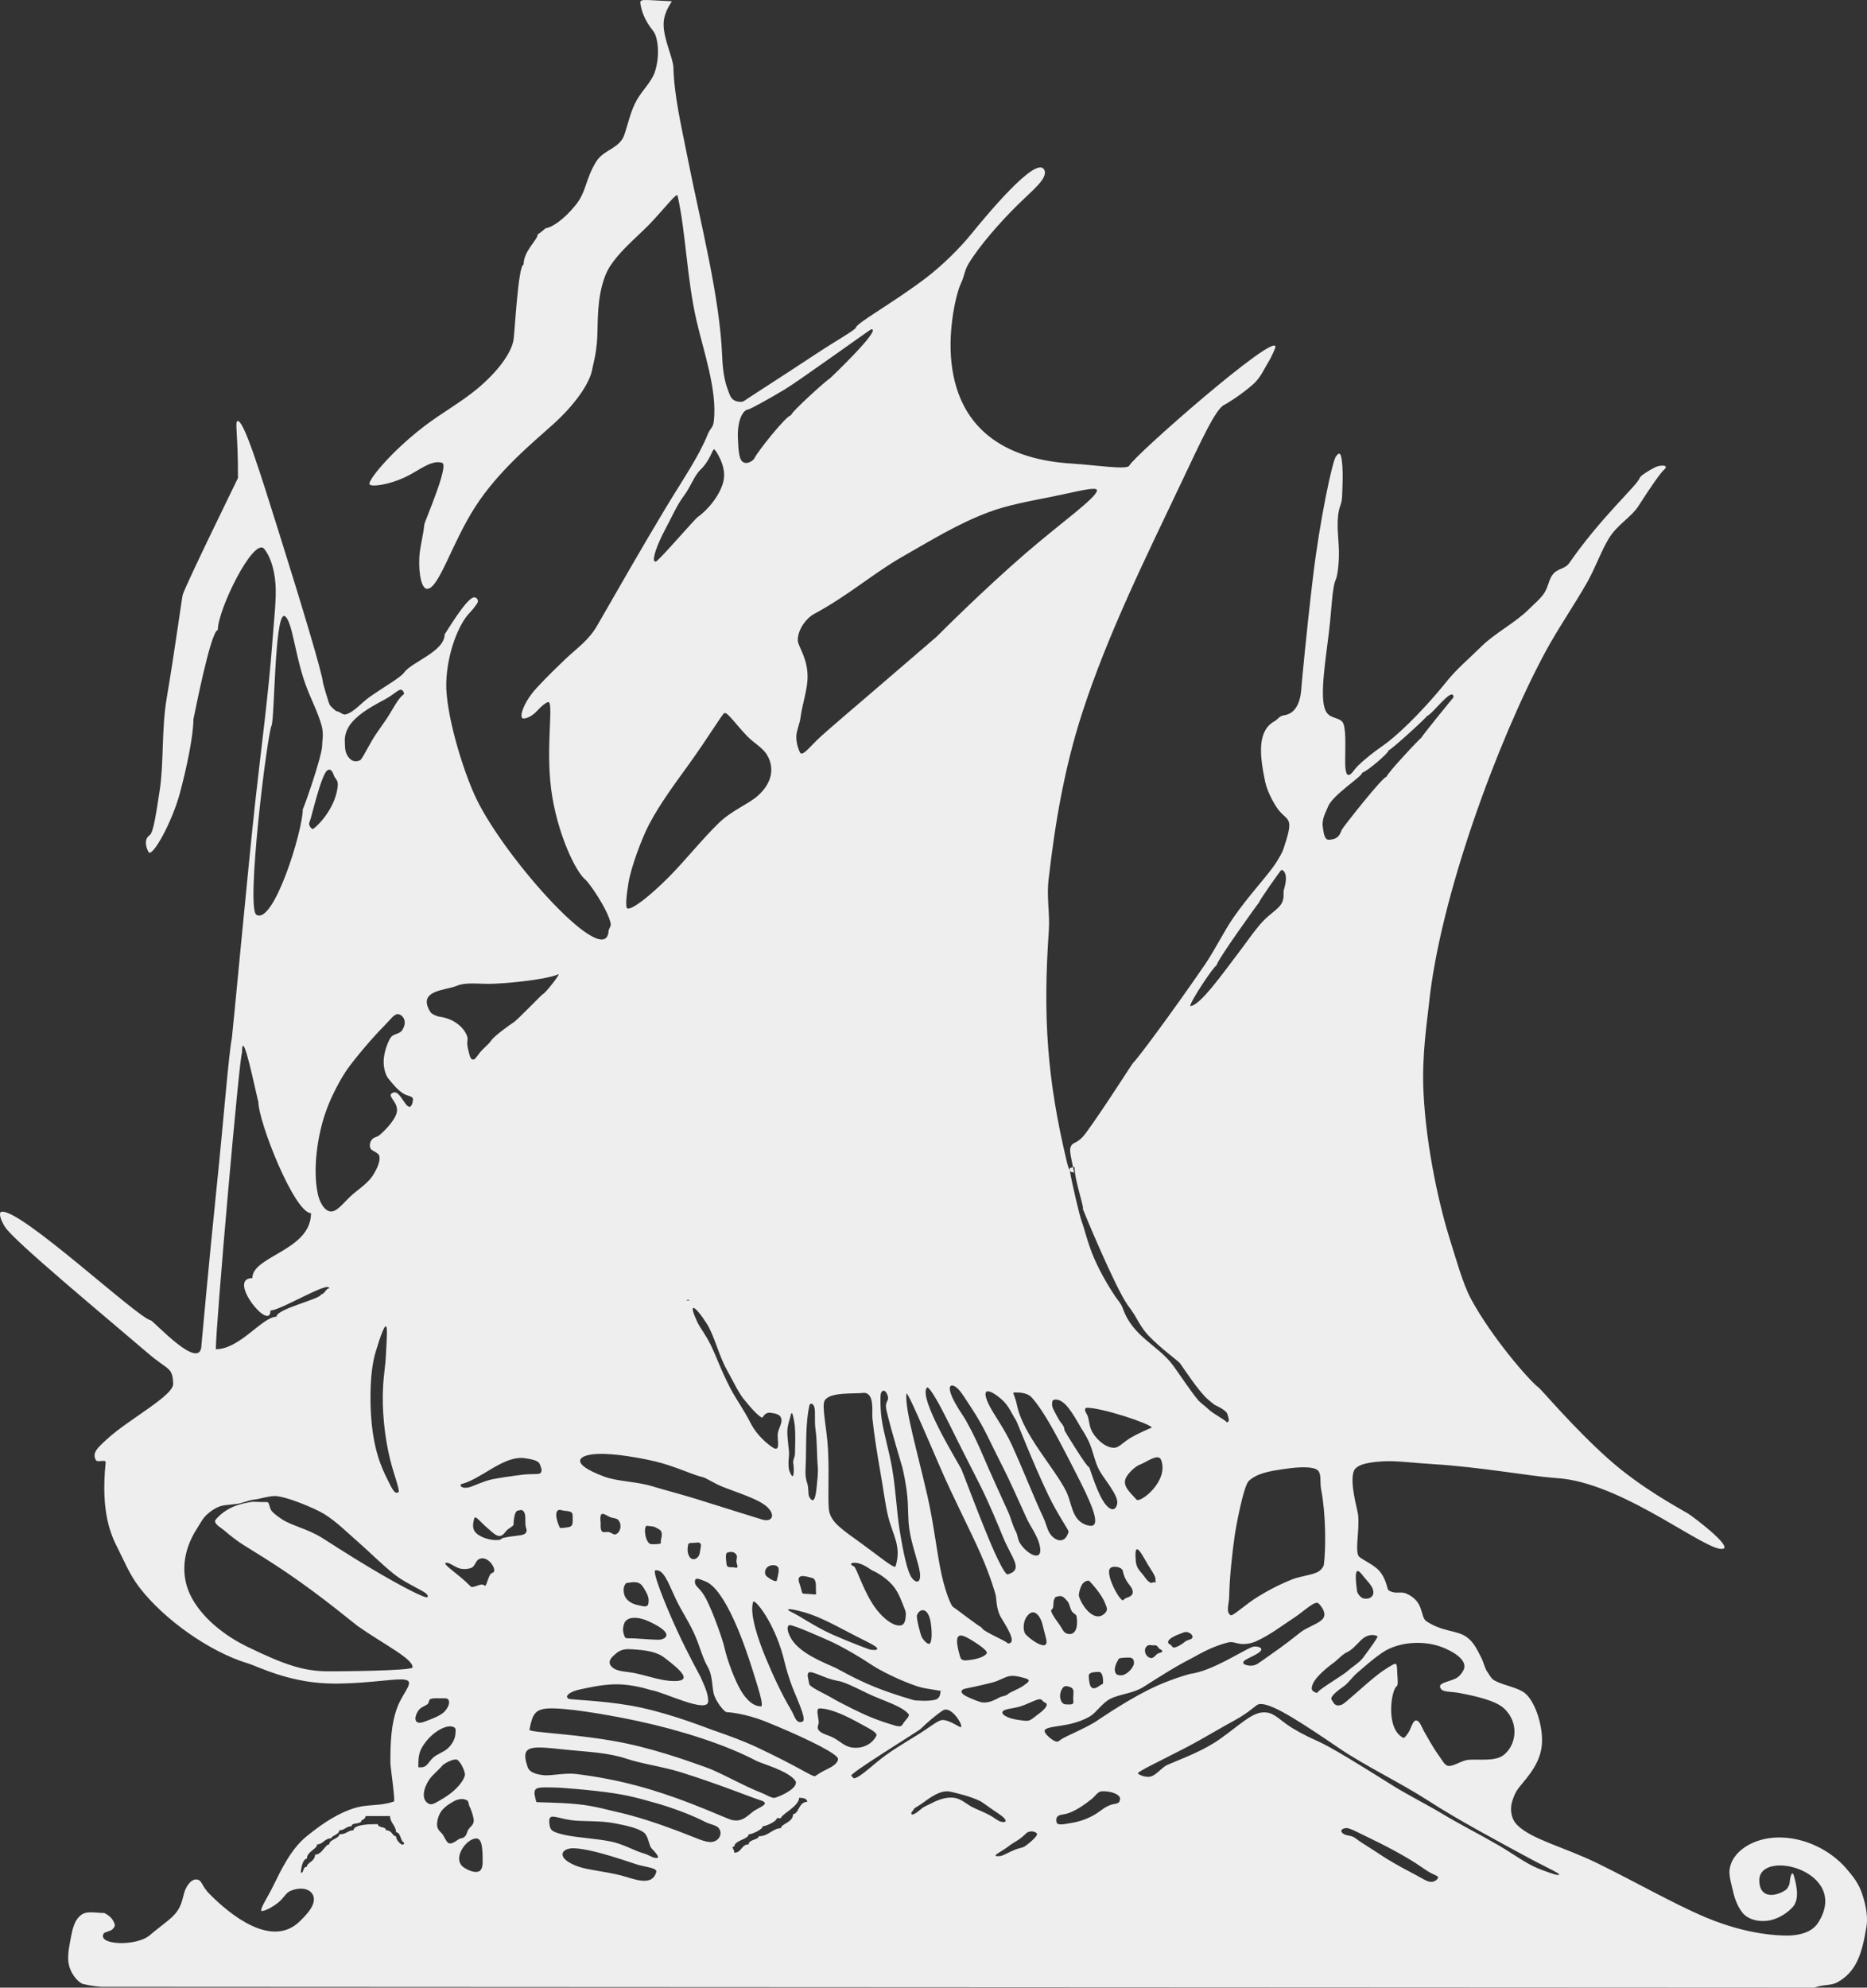 <?xml version="1.0" encoding="UTF-8" standalone="no"?>
<!-- Created with Inkscape (http://www.inkscape.org/) -->
<svg
xmlns:dc="http://purl.org/dc/elements/1.1/"
xmlns:cc="http://web.resource.org/cc/"
xmlns:rdf="http://www.w3.org/1999/02/22-rdf-syntax-ns#"
xmlns:svg="http://www.w3.org/2000/svg"
xmlns="http://www.w3.org/2000/svg"
xmlns:sodipodi="http://sodipodi.sourceforge.net/DTD/sodipodi-0.dtd"
xmlns:inkscape="http://www.inkscape.org/namespaces/inkscape"
version="1.0"
width="476.212"
height="506.791"
id="svg2160"
xml:space="preserve"
sodipodi:version="0.32"
inkscape:version="0.45.1"
sodipodi:docname="The_Pirate_Bay_logo.svg"
inkscape:output_extension="org.inkscape.output.svg.inkscape"
sodipodi:docbase="/home/pirate/"><rect width="100%" height="100%" fill="#333333" stroke="none"/><sodipodi:namedview
inkscape:window-height="747"
inkscape:window-width="1280"
inkscape:pageshadow="2"
inkscape:pageopacity="0.0"
guidetolerance="10.0"
gridtolerance="10.0"
objecttolerance="10.0"
borderopacity="1.0"
bordercolor="#666666"
pagecolor="#ffffff"
id="base"
inkscape:zoom="0.86692441"
inkscape:cx="271.5"
inkscape:cy="261.35988"
inkscape:window-x="-4"
inkscape:window-y="-4"
inkscape:current-layer="svg2160" /><defs
id="defs2235">
<clipPath
id="clp2">
<path
id="path2168"
style="stroke:#eeeeee"
d="M 36,81.75 L 36,677.358 L 559.276,677.358 L 559.276,81.75 L 36,81.75 z " />
</clipPath>
<clipPath
id="clp3">
<path
d="M 36,81.75 L 559.276,81.75 L 559.276,677.358 L 36,677.358 L 36,81.75 z "
style="stroke:#eeeeee"
id="path2173" />
</clipPath>
<clipPath
id="clp4">
<path
id="path2178"
style="stroke:#eeeeee"
d="M 28.058,16.126 L 568.95,16.126 L 568.95,696.105 L 28.058,696.105 L 28.058,16.126 z " />
</clipPath>
</defs>
<clipPath
id="clp1">
<path
d="M 0,0 L 595.276,0 L 595.276,841.89 L 0,841.89 L 0,0 z "
style="stroke:#eeeeee"
id="path2163" />
</clipPath>
<path
style="fill:#eeeeee;fill-rule:evenodd"
d="M 164.329,0.01 C 163.266,0.069 163.211,0.389 163.392,1.26 C 163.674,2.616 164.18,4.883 166.642,7.948 C 167.787,9.373 168.443,14.087 167.017,18.385 C 166.211,20.817 163.814,23.046 162.423,25.51 C 160.847,28.302 160.267,31.361 159.267,34.323 C 158.045,37.945 154.009,38.077 152.079,41.198 C 149.232,45.806 149.66,48.791 146.798,52.323 C 143.754,56.076 140.752,57.986 139.267,58.166 C 139.088,58.188 137.512,59.698 137.173,59.698 C 137.173,61.18 133.548,63.928 133.548,67.479 C 132.183,67.479 131.297,84.696 130.986,86.635 C 130.424,90.141 126.783,94.901 121.798,99.073 C 117.668,102.53 112.535,105.361 108.111,108.76 C 99.494,115.38 93.632,122.73 94.267,123.51 C 94.833,124.207 99.136,123.602 103.204,121.729 C 106.795,120.077 109.983,117.133 112.767,118.01 C 114.637,118.6 108.314,132.93 108.236,133.729 C 107.949,136.646 107.07,139.584 106.954,142.135 C 106.75,146.683 107.612,150.066 108.892,150.135 C 111.893,150.297 115.16,138.658 121.173,129.291 C 127.188,119.926 135.952,112.819 141.173,108.104 C 146.236,103.533 150.518,97.901 151.111,93.885 C 151.2,93.273 152.113,90.338 152.329,86.198 C 152.56,81.79 152.169,76.001 154.423,70.166 C 156.269,65.388 162.589,60.375 165.579,57.26 C 169.555,53.12 172.623,48.974 172.829,49.885 C 174.907,59.046 175.18,70.859 177.611,81.541 C 179.431,89.544 182.982,99.45 182.079,107.354 C 181.871,109.178 181.218,108.996 180.486,110.823 C 178.27,116.355 174.163,122.276 169.892,129.354 C 164.224,138.75 157.966,149.677 152.298,159.541 C 150.153,163.277 147.089,165.324 144.454,167.823 C 140.477,171.594 137.012,175.106 135.704,176.791 C 133.561,179.554 132.518,182.516 133.236,183.104 C 133.55,183.361 134.764,183.122 136.111,182.073 C 137.159,181.256 138.181,179.721 139.673,179.041 C 141.449,178.232 139.118,189.923 140.579,201.198 C 142.02,212.316 146.838,222.361 149.361,224.323 C 150.109,224.904 154.926,231.611 155.767,235.448 C 155.922,236.159 155.252,236.904 155.236,237.26 C 154.739,247.827 129.054,219.185 121.579,203.823 C 118.052,196.571 113.589,181.7 113.829,174.01 C 114.061,166.576 116.914,159.184 119.861,156.166 C 120.539,155.471 121.207,154.592 121.673,153.916 C 122.348,152.938 121.417,152.27 120.954,152.291 C 118.949,152.383 113.575,161.698 113.423,161.698 C 113.423,166.153 104.992,168.751 103.048,171.51 C 102.191,172.728 98.237,174.952 94.423,177.604 C 92.135,179.195 90.283,181.623 88.142,182.166 C 87.44,182.345 86.671,181.438 86.017,181.385 C 85.527,181.345 84.551,180.212 84.204,179.885 C 83.878,179.577 82.395,174.218 82.392,174.135 C 82.309,171.959 76.632,153.214 71.204,135.948 C 66.486,120.931 62.165,106.897 60.579,107.354 C 59.869,107.557 60.723,110.654 60.704,121.854 C 60.704,121.914 47.591,148.617 46.611,151.635 C 46.406,152.264 44.752,164.789 42.486,178.229 C 41.214,185.768 41.788,194.722 40.736,201.479 C 39.887,206.933 39.185,212.244 38.173,212.948 C 36.183,214.331 37.878,217.288 37.954,217.354 C 39.059,218.309 43.903,209.576 45.892,202.198 C 47.765,195.246 49.329,187.301 49.329,183.448 C 49.354,183.448 53.738,160.666 55.548,160.666 C 55.548,155.364 64.771,136.687 67.423,139.979 C 68.593,141.432 69.942,144.359 70.267,148.885 C 70.537,152.635 69.93,157.538 69.517,163.104 C 68.477,177.129 66.63,190.636 65.111,204.416 C 63.395,219.99 59.276,264.047 59.142,264.698 C 58.357,268.529 57.064,285.197 55.329,302.041 C 53.25,322.244 51.393,342.797 51.392,342.854 C 51.336,350.203 39.204,336.812 38.486,336.666 C 34.962,335.948 5.11,307.967 0.361,308.979 C -0.417,309.144 0.145,311.061 1.267,312.823 C 3.559,316.424 26.176,335.133 37.673,344.979 C 43.039,349.572 43.974,348.445 44.173,352.791 C 44.313,355.854 32.966,361.763 27.392,366.854 C 25.052,368.99 23.279,370.472 24.517,372.354 C 24.897,372.932 27.047,371.995 26.954,372.885 C 25.608,385.818 28.432,391.625 30.048,394.791 C 31.631,397.894 32.999,401.393 35.548,404.729 C 41.767,412.866 53.468,421.196 63.298,424.135 C 65.713,424.856 73.351,428.873 83.642,429.229 C 91.395,429.498 99.47,428.136 102.423,428.198 C 106.49,428.283 103.052,430.925 101.392,435.198 C 99.683,439.596 99.564,444.718 99.579,449.604 C 99.582,450.406 100.856,459.186 100.486,459.323 C 100.357,459.371 100.219,459.401 100.079,459.448 C 96.932,460.486 93.814,460.052 90.954,460.854 C 86.492,462.103 82.435,464.76 78.142,468.26 C 74.185,471.488 71.705,476.777 69.704,480.823 C 68.17,483.926 66.637,486.129 66.611,487.073 C 66.594,487.65 68.843,486.73 70.767,485.26 C 72.367,484.037 72.874,482.65 73.986,482.166 C 77.145,480.793 79.828,481.829 80.048,483.979 C 80.253,485.986 78.339,488.03 76.486,489.854 C 69.415,496.809 58.896,488.439 53.392,482.854 C 51.662,481.099 51.495,479.695 50.704,479.354 C 49.472,478.823 48.218,479.765 47.329,481.666 C 46.76,482.886 46.643,484.61 45.829,486.229 C 44.498,488.884 42.452,489.842 38.173,493.448 C 34.762,496.324 24.78,495.981 26.423,493.01 C 26.658,492.585 28.087,492.462 28.673,491.916 C 29.675,490.984 29.202,490.466 28.923,489.854 C 28.351,488.602 26.66,487.761 26.579,487.76 C 24.172,487.728 22.243,487.194 20.829,488.166 C 18.95,489.459 18.478,491.893 18.017,494.323 C 17.556,496.752 17.1,499.183 17.611,501.135 C 18.317,503.838 20.385,505.848 21.454,505.916 C 21.661,505.93 22.967,506.351 25.861,506.573 L 462.798,506.791 C 464.965,505.922 466.995,506.335 468.611,505.448 C 473.452,502.789 474.936,498.275 476.079,491.229 C 476.705,487.384 474.96,482.54 474.267,481.135 C 473.37,479.318 472.314,478.038 470.954,476.448 C 466.876,471.678 460.06,468.288 453.204,468.51 C 446.95,468.712 441.842,472.136 441.173,476.541 C 440.907,478.288 441.777,480.958 442.017,482.104 C 442.162,482.803 442.801,485.667 444.486,487.729 C 445.933,489.502 448.858,490.172 451.548,489.604 C 453.923,489.102 456.098,487.571 457.329,486.166 C 459.234,483.993 457.99,479.798 457.548,478.229 C 457.122,476.714 456.569,478.565 456.486,480.041 C 456.453,480.632 455.902,481.585 455.517,481.854 C 453.057,483.564 448.834,484.253 448.736,479.541 C 448.561,471.134 472.195,477.027 463.736,490.26 C 462.013,492.954 458.314,493.532 455.673,493.51 C 448.681,493.448 441.219,491.49 434.798,488.76 C 426.978,485.434 416.99,479.753 407.642,475.166 C 399.131,470.988 390.745,469.047 387.017,465.354 C 385.107,463.462 385.253,460.695 385.704,459.323 C 386.039,458.308 386.423,457.056 387.454,455.76 C 389.724,452.91 393.295,449.299 393.329,443.823 C 393.359,439.354 391.427,433.691 388.954,431.698 C 387.128,430.225 383.549,429.775 381.204,428.479 C 380.287,427.971 379.986,427.124 379.423,426.354 C 378.686,425.343 378.458,423.868 377.798,422.604 C 376.78,420.657 375.958,418.72 374.079,417.385 C 371.543,415.584 368.199,416.18 363.892,413.416 C 362.091,412.26 363.455,408.346 358.642,406.291 C 357.161,405.66 355.993,406.596 354.173,405.479 C 353.811,405.257 353.653,402.592 351.798,400.51 C 350.162,398.673 346.818,397.467 346.454,396.604 C 345.662,394.725 346.773,390.384 346.423,386.354 C 346.303,384.955 344.23,378.323 345.267,375.198 C 345.926,373.212 349.661,372.8 352.611,372.604 C 356.019,372.376 360.719,373.031 365.673,373.323 C 377.099,373.995 390.504,376.385 396.111,376.791 C 397.37,376.883 398.25,376.967 398.611,377.01 C 415.222,378.972 435.641,395.976 439.517,394.885 C 441.808,394.242 431.928,386.739 430.517,385.885 C 428.185,384.472 418.661,379.45 410.392,372.104 C 401.311,364.036 393.253,354.357 392.392,353.729 C 390.132,352.08 380.418,340.896 375.173,331.135 C 373.093,327.264 371.328,320.758 369.892,316.26 C 367.39,308.415 363.765,293.07 363.079,278.291 C 362.642,268.864 364.061,260.113 364.454,256.229 C 367.235,228.744 382.054,188.827 394.017,166.51 C 397.277,160.428 401.505,154.333 404.798,148.541 C 406.921,144.809 408.37,140.55 410.361,137.291 C 412.529,133.741 416.098,131.851 417.861,129.104 C 421.132,124.006 423.542,120.572 424.454,119.76 C 425.913,118.459 423.408,118.498 422.111,119.166 C 420.443,120.027 418.405,121.312 418.236,121.854 C 417.653,123.717 408.453,131.75 400.236,143.604 C 399.229,145.057 397.532,144.868 396.267,146.229 C 395.087,147.498 395.027,149.264 394.048,150.948 C 393.128,152.528 391.28,154.018 390.079,155.229 C 386.59,158.748 381.326,161.393 377.861,164.823 C 374.82,167.834 371.603,170.528 369.173,173.541 C 361.96,182.489 355.545,188.204 352.767,190.104 C 350.223,191.845 348.069,193.633 346.548,195.073 C 345.206,196.343 344.677,197.728 343.861,197.573 C 343.139,197.436 343.108,195.144 343.111,193.979 C 343.119,190.206 343.414,185.222 342.361,184.01 C 341.357,182.858 339.058,183.229 338.111,181.198 C 336.559,177.871 337.992,169.156 338.954,161.291 C 339.689,155.288 339.779,149.65 340.736,147.729 C 341.022,147.154 341.571,144.261 341.517,140.573 C 341.471,137.318 340.782,133.45 341.548,130.01 C 341.813,128.82 342.251,128.304 342.329,126.51 C 342.462,123.52 342.548,120.743 342.392,118.791 C 342.134,115.557 341.769,114.966 340.736,116.416 C 339.825,117.697 336.644,132.546 334.892,147.198 C 333.21,161.266 331.97,174.842 331.954,175.166 C 331.631,181.766 328.444,182.24 327.329,182.416 C 326.339,182.573 325.839,183.486 325.111,183.885 C 320.659,186.324 321.259,192.418 322.704,199.323 C 323.285,202.098 325.322,205.646 326.392,206.854 C 328.747,209.512 330.063,208.467 327.329,216.573 C 327.202,216.952 326.364,218.806 324.767,221.01 C 322.432,224.232 318.482,228.425 314.704,233.823 C 312.164,237.454 309.92,242.175 307.267,246.041 C 298.347,259.041 289.489,270.794 289.079,270.916 C 288.915,270.965 281.707,282.417 277.017,288.823 C 274.644,292.062 273.572,290.837 273.017,292.666 C 272.769,293.484 273.367,295.985 273.704,297.604 C 273.921,297.564 274.116,297.544 274.111,297.698 C 274.003,300.562 276.617,308.012 276.204,308.26 C 276.156,308.29 284.337,328.045 287.579,332.666 C 288.207,333.561 288.611,334.052 289.236,335.041 C 290.063,336.351 291.17,338.667 292.892,340.479 C 296.182,343.936 300.511,346.957 300.986,347.604 C 301.801,348.717 305.707,354.727 308.048,356.76 C 308.408,357.073 309.391,357.896 309.767,358.166 C 310.042,358.362 312.914,359.508 313.111,360.698 C 313.177,361.094 313.911,362.635 312.861,362.635 C 312.861,362.208 309.456,360.538 308.173,359.26 C 307.543,358.632 306.063,357.534 305.673,357.073 C 303.771,354.833 301.02,350.617 299.298,348.26 C 295.354,342.86 289.052,341.029 286.392,333.604 C 285.919,332.282 285.21,331.665 284.454,330.541 C 283.175,328.64 280.697,324.638 278.986,320.604 C 277.378,316.813 276.506,312.962 276.017,311.76 C 275.412,310.268 273.227,300.938 272.892,298.479 C 273.281,299.078 273.584,298.7 273.767,298.948 C 274.047,299.325 273.91,298.592 273.704,297.604 C 273.358,297.668 272.908,297.851 272.861,297.885 C 272.824,297.912 272.849,298.12 272.892,298.448 C 272.672,298.099 272.414,297.466 272.111,296.198 C 267.105,275.305 265.985,259.393 267.517,237.354 C 267.823,232.951 266.928,228.89 267.454,224.291 C 269.097,209.956 271.471,195.873 276.017,181.823 C 282.584,161.532 292.563,141.515 301.392,122.885 C 306.344,112.437 310.152,104.076 312.329,103.198 C 312.722,103.039 316.579,100.703 319.736,97.885 C 321.506,96.304 322.573,93.855 323.204,92.854 C 324.51,90.782 325.321,88.61 325.329,88.479 C 325.612,84.339 289.175,116.267 288.048,118.729 C 287.533,119.857 279.25,118.557 273.361,118.198 C 257.74,117.243 244.714,110.483 242.704,92.604 C 241.702,83.683 244.01,74.431 245.142,72.166 C 245.975,70.502 245.961,68.974 247.142,67.073 C 250.163,62.214 255.197,56.618 259.048,52.76 C 263.216,48.584 267.507,45.429 266.329,43.26 C 264.28,39.491 251.213,55.411 247.611,59.823 C 244.973,63.052 240.612,67.519 235.954,71.041 C 227.653,77.32 218.625,82.258 218.298,83.541 C 218.144,84.151 213.116,86.95 207.829,90.448 C 199.847,95.731 190.196,101.889 189.892,102.166 C 189.339,102.672 187.956,102.414 187.392,102.135 C 186.281,101.584 186.065,100.422 185.579,99.166 C 184.341,95.96 184.237,91.566 184.204,90.791 C 183.543,75.256 178.668,56.929 175.204,39.354 C 173.708,31.758 171.951,24.29 171.767,17.26 C 171.703,14.793 169.205,9.949 169.267,6.073 C 169.318,2.861 171.509,0.329 171.361,0.323 C 167.47,0.158 165.393,-0.048 164.329,0.01 z M 222.236,83.948 C 225.116,83.721 211.65,96.561 211.579,96.573 C 211.144,96.643 201.767,105.063 201.767,105.885 C 200.576,105.885 193.101,115.32 192.486,116.76 C 192.222,117.377 190.534,118.652 189.361,117.698 C 188.407,116.921 188.322,114.114 188.204,111.51 C 188.062,108.369 188.987,104.588 190.954,104.354 C 191.383,104.302 195.819,101.892 200.111,99.323 C 203.687,97.181 222.009,83.966 222.236,83.948 z M 182.142,114.573 C 182.173,114.57 182.205,114.58 182.236,114.604 C 182.564,114.852 185.231,118.689 184.611,122.26 C 183.97,125.945 180.608,129.975 178.017,131.791 C 177.124,132.416 169.605,141.259 167.517,143.041 C 167.219,143.296 166.93,143.139 166.892,143.073 C 166.449,142.289 167.521,139.014 169.736,134.854 C 171.619,131.317 172.658,128.797 174.486,126.354 C 176.202,124.06 177.049,121.312 178.673,119.76 C 181.119,117.424 181.677,114.608 182.142,114.573 z M 278.923,124.635 C 279.496,124.642 279.81,124.755 279.798,125.041 C 279.72,126.92 270.356,133.488 261.361,141.291 C 250.839,150.417 240.351,160.882 238.954,162.291 C 238.634,162.616 233.015,167.367 226.673,172.854 C 219.206,179.312 210.612,186.501 208.298,188.791 C 206.119,190.95 204.556,192.966 204.017,191.791 C 203.921,191.582 203.079,189.89 203.111,187.76 C 203.132,186.303 203.96,184.741 204.204,182.854 C 204.647,179.463 206.012,175.778 205.986,172.416 C 205.947,167.634 203.486,164.697 203.486,163.26 C 203.486,160.274 205.913,157.483 207.486,156.635 C 216.617,151.714 222.729,146.167 230.329,141.854 C 237.106,138.007 244.106,133.627 252.048,130.635 C 257.138,128.717 262.658,127.782 268.642,126.573 C 273.154,125.661 277.204,124.616 278.923,124.635 z M 72.454,157.041 C 72.532,157.043 72.622,157.077 72.704,157.135 C 74.559,158.435 75.228,166.847 77.829,174.229 C 79.193,178.095 81.177,181.729 82.048,185.073 C 82.629,187.302 82.171,188.705 82.173,190.041 C 82.178,192.778 77.413,206.291 77.236,206.291 C 77.236,211.901 69.768,235.926 65.392,233.229 C 62.7,231.572 68.09,187.58 69.267,184.979 C 70.046,183.26 70.046,156.991 72.454,157.041 z M 102.267,175.854 C 102.595,175.864 102.841,176.136 103.079,176.791 C 103.153,176.996 102.527,177.323 102.017,177.948 C 101.271,178.86 100.423,180.282 99.579,181.729 C 98.213,184.075 96.259,186.435 94.892,188.791 C 93.19,191.727 92.13,193.976 91.673,193.916 C 91.591,193.905 90.373,194.562 89.267,193.479 C 87.784,192.025 88.05,190.336 87.954,189.041 C 87.858,187.747 88.306,185.845 89.798,184.135 C 92.112,181.484 95.456,179.818 98.392,178.198 C 100.446,177.064 101.546,175.832 102.267,175.854 z M 370.204,177.073 C 370.537,177.017 370.736,177.227 370.736,177.823 C 370.676,177.823 362.486,187.899 362.486,188.166 C 362.254,188.166 353.673,197.311 353.673,198.041 C 352.66,198.041 342.856,210.555 342.298,211.479 C 341.961,212.038 341.75,213.645 339.923,213.979 C 339.389,214.077 338.642,214.265 338.267,213.854 C 337.639,213.168 337.529,211.609 337.423,211.01 C 337.028,208.777 338.29,206.893 338.704,205.76 C 339.835,202.667 347.486,198.008 347.486,196.979 C 348.289,196.979 354.204,192.072 354.204,191.291 C 354.764,191.291 364.017,182.842 364.017,182.51 C 364.852,182.51 368.765,177.312 370.204,177.073 z M 184.892,181.791 C 185.76,181.815 187.802,184.833 190.673,187.791 C 192.247,189.412 194.536,190.623 195.642,192.479 C 197.486,195.57 197.178,199.471 193.236,202.948 C 190.857,205.044 186.627,206.661 183.361,209.823 C 179.138,213.909 174.812,219.353 170.798,223.416 C 165.636,228.64 161.16,232 160.048,231.635 C 159.4,231.422 159.861,227.807 160.298,225.135 C 160.976,220.992 163.736,213.675 165.579,210.166 C 168.398,204.802 172.361,199.528 175.704,194.885 C 180.764,187.857 184.167,182.134 184.736,181.823 C 184.783,181.797 184.834,181.79 184.892,181.791 z M 83.861,196.26 C 84.727,196.064 85.089,197.62 85.236,197.916 C 85.574,198.601 86.295,198.924 86.142,200.448 C 85.653,205.318 82.061,209.711 79.923,211.323 C 79.595,211.57 78.431,210.454 79.017,209.416 C 79.347,208.83 81.882,197.614 83.454,196.448 C 83.6,196.34 83.737,196.288 83.861,196.26 z M 326.829,221.823 C 326.994,221.72 328.905,222.277 327.454,226.948 C 327.261,227.572 327.733,229.18 326.736,230.604 C 325.778,231.97 323.978,232.995 322.298,234.729 C 320.393,236.694 318.551,239.413 316.736,241.823 C 311.388,248.916 305.968,256.51 303.579,256.51 C 303.579,255.369 309.7,246.166 310.298,246.166 C 310.298,245.01 321.055,230.104 321.142,230.104 C 321.142,229.675 326.561,221.988 326.829,221.823 z M 142.423,248.416 C 143.134,248.113 138.906,253.492 138.486,253.448 C 138.35,253.433 131.937,260.091 131.017,260.666 C 129.836,261.407 125.938,264.267 125.298,265.291 C 124.751,266.168 123.352,267.223 122.486,268.26 C 121.557,269.371 121.16,270.434 120.392,270.104 C 119.897,269.892 119.697,268.74 119.392,267.51 C 118.865,265.383 119.564,265.236 119.079,264.01 C 118.371,262.218 116.124,259.784 112.111,259.229 C 111.334,259.122 110.08,258.523 109.798,258.073 C 106.255,252.394 113.646,252.565 116.517,251.354 C 118.687,250.44 121.529,250.84 124.548,250.854 C 127.758,250.869 138.839,249.942 142.423,248.416 z M 101.548,258.573 C 102.548,258.678 104.165,260.232 102.548,262.729 C 101.996,263.583 100.412,263.625 99.798,264.354 C 99.17,265.101 98.085,267.714 97.892,269.948 C 97.694,272.251 98.41,274.184 99.017,274.948 C 100.064,276.266 101.518,278.024 102.923,278.854 C 104.163,279.585 105.443,279.4 105.329,280.479 C 105.263,281.115 104.95,282.716 104.017,282.041 C 103.341,281.554 102.441,279.773 101.579,278.948 C 100.91,278.306 100.253,278.475 99.798,278.885 C 98.983,279.621 101.601,281.144 101.236,283.448 C 100.87,285.751 97.529,288.841 96.767,289.448 C 96.166,289.926 95.439,289.957 95.017,290.385 C 94.117,291.298 94.246,292.562 94.611,292.979 C 95.112,293.556 96.592,293.93 96.767,294.791 C 97.046,296.17 96.13,298.092 95.079,299.729 C 93.687,301.897 91.24,303.284 89.329,305.104 C 87.078,307.249 85.709,309.263 83.986,308.823 C 82.609,308.471 81.537,306.474 81.111,304.604 C 80.022,299.823 80.423,292.994 82.173,286.448 C 83.998,279.62 87.695,273.859 88.642,272.541 C 90.737,269.628 94.902,264.675 98.048,261.51 C 99.585,259.965 100.563,258.47 101.548,258.573 z M 61.986,266.635 C 62.869,266.439 65.721,280.823 65.892,280.823 C 65.892,286.143 75.152,309.323 79.329,309.323 C 79.329,318.875 64.361,320.193 64.361,325.885 C 57.698,325.885 68.986,339.87 68.986,334.135 C 71.574,334.135 83.986,326.468 83.986,328.479 C 83.139,328.479 82.766,330.01 81.923,330.01 C 81.923,331.203 70.517,333.679 70.517,335.729 C 66.904,335.729 61.222,344.01 55.048,344.01 C 55.048,337.845 61.146,268.416 61.736,268.416 C 61.736,267.195 61.822,266.671 61.986,266.635 z M 175.111,331.416 L 175.954,331.416 C 175.678,331.624 175.393,331.671 175.142,331.479 C 175.133,331.472 175.121,331.429 175.111,331.416 z M 176.861,333.479 C 177.333,333.423 178.733,335.069 180.267,337.479 C 182.198,340.511 183.272,345.462 185.423,349.323 C 186.997,352.148 188.645,355.673 190.079,357.166 C 190.228,357.32 192.752,360.633 194.329,361.448 C 194.665,361.62 194.844,359.969 196.673,360.229 C 198.814,360.535 199.05,361.052 199.267,361.666 C 199.682,362.837 198.368,364.404 198.361,365.885 C 198.352,367.595 198.91,369.629 197.642,369.354 C 197.218,369.262 193.427,366.776 191.392,362.729 C 189.78,359.522 187.76,356.758 186.392,354.166 C 184.019,349.668 182.699,345.795 181.267,342.885 C 180.004,340.319 178.55,338.549 177.861,337.073 C 176.697,334.579 176.493,333.523 176.861,333.479 z M 98.361,338.166 C 98.985,337.993 98.563,342.471 98.423,345.729 C 98.324,348.042 97.914,350.238 97.736,353.073 C 97.331,359.491 98.123,366.58 99.548,372.291 C 100.472,375.993 102.104,380.139 101.642,380.448 C 100.71,381.07 100.142,379.889 98.767,377.104 C 97.349,374.229 95.136,369.607 94.611,360.385 C 94.423,357.071 94.266,349.88 95.798,344.76 C 97.209,340.045 97.986,338.27 98.361,338.166 z M 242.767,353.26 C 243.098,353.228 243.564,353.423 244.079,353.854 C 245.124,354.727 246.545,357.119 247.954,359.26 C 251.112,364.055 252.645,367.907 255.329,373.135 C 257.761,377.871 259.702,382.412 261.798,386.979 C 262.821,389.21 264.498,391.415 265.111,393.698 C 266.355,398.326 262.522,396.807 260.329,393.729 C 259.599,392.704 259.511,391.232 259.204,390.698 C 258.33,389.18 257.963,387.303 257.142,385.479 C 254.96,380.631 252.474,375.249 250.704,371.073 C 248.498,365.864 246.344,362.009 245.704,361.073 C 242.005,355.66 241.774,353.356 242.767,353.26 z M 236.517,353.76 C 237.222,353.75 239.682,358.114 241.829,362.479 C 244.969,368.859 248.955,376.611 249.767,378.229 C 252.449,383.567 254.575,388.848 255.923,392.104 C 258.102,397.369 261.165,400.204 257.048,401.416 C 256.359,401.619 254.214,397.184 252.267,392.51 C 249.019,384.72 245.501,375.129 245.173,374.51 C 243.925,372.153 234.309,356.586 236.392,353.823 C 236.423,353.782 236.47,353.761 236.517,353.76 z M 225.267,354.604 C 225.632,354.521 226.072,354.826 226.392,355.791 C 226.956,357.488 225.497,356.99 226.142,359.729 C 227.373,364.956 230.143,374.005 230.204,374.291 C 230.433,375.332 231.124,378.295 231.454,381.791 C 231.704,384.426 231.535,387.323 231.986,390.198 C 232.621,394.236 234.335,398.589 234.642,401.01 C 234.948,403.431 233.829,403.911 232.611,402.354 C 231.473,400.9 230.423,396.07 229.454,390.041 C 228.725,385.493 228.482,379.721 227.548,374.354 C 226.724,369.62 225.313,365.115 224.861,361.635 C 224.462,358.566 224.59,356.443 224.611,355.791 C 224.63,355.167 224.902,354.687 225.267,354.604 z M 251.861,354.76 C 252.618,354.639 254.16,355.61 255.642,356.948 C 257.38,358.516 258.164,360.679 259.142,362.104 C 259.433,362.526 263.461,372.993 267.298,381.01 C 269.924,386.496 272.672,390.13 272.548,390.573 C 271.579,394.064 268.71,392.801 267.517,390.541 C 267.085,389.725 266.745,388.228 266.079,386.823 C 263.886,382.189 261.059,374.972 258.142,368.541 C 256.063,363.958 253.218,360.378 252.048,357.76 C 251.289,356.063 251.225,355.166 251.579,354.854 C 251.653,354.789 251.753,354.777 251.861,354.76 z M 258.611,355.041 C 258.671,355.029 258.752,355.038 258.861,355.041 C 259.588,355.061 261.358,354.96 262.673,355.885 C 263.431,356.42 265.234,358.78 267.204,362.073 C 269.439,365.805 271.93,370.713 274.267,375.26 C 278.029,382.581 281.078,389.07 278.236,389.041 C 278.184,389.041 275.847,389.019 274.361,386.635 C 273.241,384.838 272.954,382.261 271.923,380.198 C 268.943,374.24 261.006,365.867 259.423,358.385 C 258.862,355.732 258.191,355.131 258.611,355.041 z M 220.548,355.135 C 223.101,355.4 222.37,360.1 222.517,361.573 C 222.924,365.639 223.895,371.621 224.392,374.385 C 225.346,379.7 225.822,383.826 226.548,386.698 C 227.782,391.58 230,394.316 228.423,399.385 C 228.194,400.118 223.945,396.594 219.861,393.635 C 214.865,390.016 212.403,388.437 211.579,385.698 C 211.004,383.787 211.566,376.575 211.204,369.666 C 210.91,364.037 209.509,358.49 210.361,357.073 C 211.682,354.875 217.878,355.417 219.986,355.166 C 220.186,355.142 220.378,355.118 220.548,355.135 z M 231.236,355.323 C 231.596,354.989 235.696,364.623 240.017,374.604 C 243.215,381.995 247.405,390.006 250.142,396.229 C 252.634,401.894 253.821,406.125 253.954,406.635 C 254.211,407.611 254.035,410.339 255.423,412.573 C 257.693,416.23 259.16,419.041 257.048,419.041 C 257.048,418.511 250.361,415.895 250.361,414.916 C 249.927,414.916 243.246,409.733 243.111,409.729 C 242.801,409.719 241.304,406.653 240.142,401.354 C 238.98,396.055 238.172,388.503 236.579,381.51 C 234.023,370.282 230.75,359.247 231.204,355.385 C 231.208,355.353 231.224,355.333 231.236,355.323 z M 269.111,356.854 C 271.571,356.682 273.603,360.34 275.829,364.229 C 275.918,364.383 277.144,366.095 278.048,368.323 C 278.847,370.287 279.257,372.662 280.329,374.76 C 281.428,376.909 285.428,381.332 284.954,383.448 C 284.42,385.84 282.584,384.85 281.142,382.323 C 279.289,379.075 277.828,373.696 277.736,374.01 C 277.554,374.633 271.521,364.844 271.517,364.698 C 271.481,363.408 270.595,362.904 270.079,361.948 C 269.017,359.973 268.218,358.769 268.361,357.916 C 268.425,357.529 268.265,356.912 269.111,356.854 z M 206.829,357.916 C 207.16,357.842 207.593,358.18 207.767,359.01 C 208.009,360.162 207.705,362.422 208.017,364.541 C 208.445,367.456 208.324,370.95 208.579,373.823 C 208.737,375.594 208.458,377.39 208.329,378.885 C 208.068,381.899 207.542,383.704 206.392,381.604 C 206.073,381.022 206.309,379.335 205.892,378.166 C 205.223,376.295 205.496,374.469 205.548,372.604 C 205.614,370.206 205.588,367.778 205.673,365.479 C 205.758,363.186 205.92,360.832 206.423,358.479 C 206.491,358.159 206.631,357.961 206.829,357.916 z M 277.298,358.948 C 281,358.923 293.221,362.921 293.798,363.979 C 293.812,364.006 291.212,365.024 288.861,366.323 C 286.579,367.583 285.637,368.922 284.486,369.104 C 282.547,369.41 279.938,367.461 278.579,365.073 C 277.68,363.489 277.856,361.541 277.204,360.573 C 276.87,360.075 276.355,358.953 277.298,358.948 z M 201.923,360.291 C 202.269,360.146 202.72,363.37 202.736,363.573 C 202.943,366.174 202.806,367.978 202.767,370.76 C 202.756,371.579 202.079,372.368 202.392,373.416 C 202.462,373.653 202.759,378.59 201.392,375.166 C 200.831,373.763 201.319,371.039 201.267,370.385 C 201.084,368.121 200.714,366.19 200.861,364.354 C 200.962,363.098 201.446,361.892 201.767,360.573 C 201.81,360.395 201.874,360.312 201.923,360.291 z M 154.079,370.698 C 158.959,370.829 165.288,372.173 167.204,372.635 C 172.171,373.831 176.478,375.979 179.048,376.573 C 180.3,376.862 181.85,378.111 184.517,379.166 C 188.17,380.611 193.16,382.116 195.423,384.01 C 197.851,386.042 197.164,388.149 194.548,387.479 C 193.97,387.331 186.281,384.898 177.611,382.198 C 174.02,381.079 169.832,379.997 166.236,378.916 C 162.269,377.723 157.539,377.751 154.173,376.51 C 145.245,373.217 147.263,371.013 152.079,370.729 C 152.701,370.692 153.382,370.679 154.079,370.698 z M 295.236,371.573 C 295.655,371.59 295.997,371.788 296.173,372.26 C 298.197,377.672 290.774,383.34 289.892,382.354 C 288.1,380.349 286.038,378.723 287.329,376.541 C 288.273,374.95 290.074,373.67 290.642,373.479 C 291.912,373.052 293.979,371.522 295.236,371.573 z M 133.048,371.729 C 133.388,371.736 133.711,371.763 134.048,371.823 C 135.174,372.021 137.332,372.272 137.673,373.323 C 137.834,373.818 138.605,375.094 137.704,375.698 C 137.362,375.929 134.896,375.806 133.486,375.979 C 130.018,376.405 126.494,376.952 125.329,377.229 C 123.077,377.761 121.283,378.698 119.954,379.135 C 119.104,379.415 118.394,379.357 118.079,379.26 C 117.402,379.051 117.29,378.502 117.736,378.385 C 122.655,377.101 127.956,371.626 133.048,371.729 z M 331.642,374.135 C 333.913,374.047 335.691,374.288 336.267,375.041 C 337.096,376.125 336.625,377.936 336.986,379.791 C 338.164,385.85 338.233,394.624 337.673,398.948 C 337.615,399.404 336.992,400.425 335.892,400.916 C 334.176,401.681 331.525,401.914 329.579,402.698 C 325.605,404.302 322.891,405.867 320.923,407.073 C 317.588,409.117 314.461,412.148 313.892,411.823 C 312.618,411.095 313.485,408.922 313.517,407.26 C 313.616,402.055 314.304,396.052 314.923,391.573 C 315.16,389.855 317.132,378.886 318.548,377.573 C 320.666,375.609 323.947,375.087 327.173,374.604 C 328.729,374.371 330.279,374.188 331.642,374.135 z M 69.861,381.448 C 72.51,381.288 80.332,384.574 82.611,385.979 C 85.881,387.994 88.67,390.845 91.454,393.26 C 94.059,395.519 97.3,398.799 100.548,401.385 C 102.969,403.312 106.488,404.9 108.142,405.916 C 109.389,406.683 109.123,407.108 109.017,407.229 C 108.654,407.643 103.194,404.986 94.517,399.823 C 88.589,396.296 82.888,392.541 81.954,391.979 C 78.397,389.834 74.422,388.974 71.986,387.416 C 70.367,386.383 69.368,385.415 69.204,385.135 C 68.593,384.089 68.739,382.967 68.048,382.979 C 66.294,383.012 65.01,382.861 64.361,382.916 L 64.329,382.916 C 64.256,382.929 60.901,383.353 58.579,384.604 C 56.296,385.833 54.788,387.583 54.829,387.854 C 54.98,388.851 56.273,389.425 57.173,390.198 C 58.778,391.574 60.508,392.914 61.861,393.76 C 65.35,395.94 69.514,398.492 73.298,401.073 C 82.472,407.329 90.364,413.983 91.204,414.573 C 97.884,419.265 105.399,422.947 105.236,425.135 C 105.169,426.035 85.461,426.162 83.392,426.135 C 77.462,426.058 72.695,424.56 62.923,419.791 C 58.295,417.533 52.232,413.358 49.017,407.604 C 45.718,401.698 46.749,395.203 50.173,389.854 C 51.156,388.318 51.736,387.023 53.017,385.948 C 53.839,385.258 54.97,384.391 56.423,383.979 C 57.672,383.624 60.245,383.576 61.236,383.291 L 63.798,382.541 C 64.134,382.414 64.749,382.402 65.486,382.26 C 66.775,382.011 68.358,381.539 69.861,381.448 z M 142.579,384.979 C 142.978,384.912 143.476,385.162 143.954,385.198 C 146.44,385.379 146.009,385.88 146.079,387.51 C 146.145,389.014 145.69,389.305 144.767,389.416 C 143.859,389.526 142.892,389.769 142.736,389.416 C 142.192,388.191 141.414,385.946 142.236,385.166 C 142.348,385.06 142.447,385.001 142.579,384.979 z M 132.892,385.01 C 133.166,385.004 133.461,385.124 133.704,385.573 C 134.098,386.3 133.958,387.489 134.017,388.698 C 134.063,389.628 134.69,390.242 134.017,390.948 C 133.352,391.646 131.481,391.414 128.423,392.104 C 127.679,392.272 128.032,392.545 127.267,392.635 C 125.293,392.865 122.355,392.051 121.173,390.573 C 120.437,389.654 120.636,388.339 120.954,387.166 C 121.213,386.218 122.475,388.001 124.111,389.416 C 126.28,391.294 127.41,392.684 128.923,390.573 C 129.627,389.59 130.757,389.361 130.986,388.76 C 130.999,388.725 131.018,385.117 132.204,385.135 C 132.37,385.138 132.618,385.017 132.892,385.01 z M 153.767,385.979 C 154.226,386.01 154.88,386.508 155.642,386.823 C 156.416,387.143 157.356,387.036 157.829,387.698 C 158.57,388.734 158.4,390.387 157.267,391.104 C 156.595,391.529 156.073,390.813 155.329,390.635 C 154.674,390.479 153.79,390.911 153.454,390.354 C 153.03,389.653 153.306,388.51 153.173,387.854 C 153.07,387.344 153.121,386.354 153.392,386.104 C 153.445,386.055 153.514,386.028 153.579,386.01 C 153.637,385.994 153.701,385.974 153.767,385.979 z M 164.923,389.041 C 164.981,389.016 165.04,389.03 165.111,389.041 C 166.642,389.296 166.416,388.932 168.142,389.948 C 169.028,390.47 168.871,391.639 168.579,392.635 C 168.342,393.449 169.453,393.729 166.204,393.729 C 164.623,393.729 164.053,389.422 164.923,389.041 z M 177.986,393.291 C 178.282,393.282 178.543,393.346 178.704,393.635 C 178.95,394.076 178.606,394.917 178.517,395.76 C 178.335,397.476 176.527,398.245 175.767,396.76 C 175.156,395.567 175.422,394.449 175.517,393.885 C 175.615,393.306 176.271,393.411 177.048,393.385 C 177.35,393.375 177.689,393.301 177.986,393.291 z M 290.048,395.01 C 290.661,395.032 291.842,397.332 292.892,399.104 C 293.4,399.963 294.994,402.127 294.704,402.823 C 294.623,403.018 295.113,403.629 294.517,403.416 C 294.255,403.324 293.773,403.67 293.548,403.573 C 292.574,403.154 292.134,402.226 291.392,401.323 C 290.808,400.609 289.859,399.798 289.704,398.041 C 289.507,395.808 289.681,394.997 290.048,395.01 z M 186.329,395.698 C 187.108,395.653 187.697,396.014 187.923,396.635 C 188.071,397.04 187.812,397.682 187.829,398.135 C 187.844,398.546 188.187,399.295 188.111,399.51 C 187.954,399.95 187.279,399.594 186.986,399.604 C 185.413,399.658 185.391,399.347 185.298,398.666 C 185.014,396.595 185.192,395.996 185.486,395.885 C 185.78,395.774 186.07,395.713 186.329,395.698 z M 123.111,397.323 C 124.026,397.361 124.773,398.004 125.111,398.385 C 125.521,398.849 126.165,399.777 126.048,400.541 C 125.969,401.066 125.349,400.952 125.048,401.448 C 124.513,402.333 124.186,403.744 123.892,404.229 C 123.716,404.52 123.383,403.967 122.892,404.01 C 121.952,404.092 120.541,404.883 120.142,404.573 C 119.832,404.332 119.339,403.773 118.673,403.166 C 116.674,401.344 113.07,398.846 113.611,398.541 C 114.361,398.119 115.596,399.348 117.173,399.885 C 117.747,400.08 119.09,400.21 120.298,399.729 C 121.069,399.421 121.415,397.877 122.142,397.541 C 122.477,397.386 122.806,397.31 123.111,397.323 z M 217.611,398.479 C 218,398.426 218.548,398.47 219.142,398.635 C 220.629,399.048 222.267,400.327 222.423,400.385 C 223.08,400.628 225.569,401.899 227.454,403.948 C 228.764,405.369 229.516,407.086 230.142,408.698 C 230.57,409.801 231.129,410.885 231.048,411.698 C 230.962,412.553 230.975,414.166 229.798,414.416 C 227.966,414.808 224.859,412.502 222.611,409.01 C 219.928,404.844 218.483,399.687 217.798,399.385 C 216.784,398.938 216.961,398.567 217.611,398.479 z M 197.017,399.073 C 197.643,399.021 198.232,399.216 198.486,399.635 C 198.775,400.113 198.569,401.269 198.142,402.948 C 197.969,403.631 196.017,402.325 195.579,401.948 C 195.043,401.485 194.988,400.642 195.392,399.979 C 195.739,399.409 196.391,399.124 197.017,399.073 z M 284.079,399.479 C 284.203,399.466 284.323,399.475 284.454,399.479 C 285.33,399.506 286.276,399.908 286.392,400.541 C 286.835,402.949 288.198,404.096 288.611,404.854 C 289.24,406.01 288.891,406.648 288.173,407.073 C 287.682,407.363 286.913,407.431 286.579,407.948 C 285.937,408.939 281.752,401.327 283.173,399.854 C 283.374,399.645 283.708,399.517 284.079,399.479 z M 167.173,400.385 C 169.281,400.114 170.355,403.35 172.392,407.729 C 173.741,410.628 176.031,413.953 177.454,417.385 C 178.547,420.021 179.217,422.699 180.517,425.01 C 181.958,427.572 181.497,430.515 182.236,432.416 C 183.057,434.531 184.893,436.529 185.298,436.541 C 185.362,436.543 189.708,436.707 195.423,439.01 C 203.076,442.095 212.157,446.3 213.579,448.073 C 214.203,448.849 213.036,450.077 211.486,450.823 C 208.659,452.181 208.447,452.586 207.923,452.854 C 207.319,453.164 204.159,450.724 193.142,445.541 C 189.792,443.965 185.942,442.548 182.017,441.198 C 180.362,440.629 172.232,437.331 163.736,435.448 C 156.062,433.747 147.904,433.526 145.267,433.198 C 144.659,433.121 144.59,432.515 144.611,432.479 C 145.312,431.221 147.39,430.862 149.673,430.385 C 152.516,429.791 155.819,429.263 158.923,429.51 C 162.879,429.825 165.999,430.93 166.142,430.948 C 169.068,431.295 180.649,437.158 180.642,433.729 C 180.638,431.637 179.548,429.581 178.673,427.541 C 178.536,427.223 175.539,421.859 172.767,415.854 C 169.422,408.606 166.285,400.5 167.173,400.385 z M 346.236,400.573 C 346.597,400.472 347.153,401.114 347.767,401.916 C 348.442,402.797 349.768,404.052 350.142,405.135 C 350.845,407.163 349.129,407.831 347.861,407.573 C 346.994,407.397 346.216,406.239 346.142,405.698 C 345.635,402.029 345.771,400.702 346.236,400.573 z M 204.736,401.854 C 205.543,401.844 206.616,402.209 207.142,402.323 C 208.101,402.529 208.136,403.964 208.111,404.604 C 208.038,406.529 208.549,406.622 207.454,406.51 C 203.617,406.116 205.124,407.061 203.892,403.666 C 203.378,402.25 203.928,401.863 204.736,401.854 z M 177.704,402.541 C 178.261,402.452 179.18,402.953 179.736,403.135 C 185.008,404.862 190.114,419.976 191.673,424.916 C 193.219,429.809 195.049,435.318 194.017,435.073 C 193.595,434.973 191.965,435.214 189.736,432.198 C 187.575,429.273 185.348,422.78 184.798,420.135 C 184.458,418.501 182.158,411.726 180.173,407.791 C 178.725,404.92 177.416,404.677 177.267,403.541 C 177.178,402.858 177.371,402.595 177.704,402.541 z M 277.736,403.01 C 277.839,403.02 281.05,406.45 281.892,408.823 C 282.22,409.751 282.721,410.404 281.861,411.291 C 279.181,414.057 275.773,409.291 275.173,406.823 C 275.127,406.633 275.39,404.92 276.079,403.885 C 276.552,403.178 277.421,402.979 277.736,403.01 z M 161.298,403.416 C 163.102,403.286 163.644,403.973 164.267,405.01 C 164.895,406.057 165.792,407.432 165.329,409.041 C 165.044,410.031 163.535,409.381 162.486,409.198 C 162.302,409.165 160.493,408.773 159.579,407.354 C 159.1,406.611 158.78,404.989 159.423,404.041 C 159.86,403.397 159.661,403.676 160.454,403.541 C 160.767,403.489 161.041,403.435 161.298,403.416 z M 270.423,406.948 C 271.233,406.976 271.693,407.605 272.361,408.385 C 272.785,408.881 272.897,410.013 273.392,410.823 C 273.731,411.378 274.531,411.583 274.611,412.166 C 275.179,416.32 273.412,417.07 271.954,416.448 C 271.174,416.115 270.858,415.086 270.204,414.198 C 268.956,412.503 267.701,410.647 268.236,410.385 C 268.995,410.012 268.452,408.393 268.954,407.666 C 269.301,407.163 268.889,407.352 269.454,407.135 C 269.825,406.993 270.153,406.938 270.423,406.948 z M 192.236,408.323 C 193.103,408.311 198.04,414.551 200.236,424.229 C 200.371,424.826 201.143,427.76 202.298,430.635 C 203.88,434.576 205.84,438.666 204.611,439.01 C 202.958,439.474 202.764,437.623 201.798,436.01 C 199.311,431.859 197.05,426.909 195.236,422.51 C 193.741,418.883 191.022,411.591 192.111,408.416 C 192.13,408.359 192.178,408.323 192.236,408.323 z M 335.923,408.666 C 336.088,408.674 336.249,408.739 336.361,408.854 C 337.365,409.895 338.375,411.523 337.423,412.729 C 336.409,414.012 333.324,414.894 331.704,416.198 C 327.715,419.413 325.374,420.994 320.986,424.073 C 319.396,425.187 317.827,424.537 317.329,424.323 C 317.145,424.244 316.917,423.739 317.486,423.354 C 318.572,422.62 321.038,421.731 321.611,420.854 C 322.207,419.939 320.197,419.605 319.361,419.948 C 316.308,421.199 309.176,426.049 303.579,426.791 C 303.559,426.794 298.16,428.207 292.923,430.854 C 286.293,434.204 279.476,438.981 279.267,439.104 C 275.925,441.056 272.703,442.316 270.986,443.291 C 270.161,443.76 269.933,444.381 268.954,443.885 C 267.734,443.268 266.109,441.686 266.486,441.135 C 267.404,439.796 272.982,440.578 278.048,437.604 C 279.537,436.73 281.202,434.161 283.173,433.166 C 285.752,431.867 288.979,431.827 291.736,430.073 C 295.862,427.447 300.054,424.77 303.986,422.791 C 305.285,422.137 308.873,419.83 313.329,418.76 C 314.384,418.507 315.262,419.005 316.423,419.135 C 317.66,419.273 319.179,419.03 320.329,418.51 C 324.019,416.84 326.992,414.482 329.798,412.666 C 332.362,411.007 334.766,408.616 335.923,408.666 z M 201.298,410.291 C 202.033,410.283 204.417,410.75 207.173,411.76 C 210.786,413.084 214.918,415.423 218.329,417.166 C 221.849,418.964 224.602,420.146 223.517,420.635 C 223.259,420.752 222.59,420.672 221.923,420.604 C 221.855,420.597 217.354,418.966 212.611,416.885 C 209.074,415.334 206.012,413.37 203.767,412.041 C 202.179,411.102 200.685,410.568 201.079,410.323 C 201.112,410.302 201.193,410.293 201.298,410.291 z M 235.361,410.541 C 236.142,410.535 236.983,411.353 237.361,413.51 C 237.667,415.258 237.854,418.335 237.173,419.041 C 236.765,419.467 235.683,418.382 235.142,417.479 C 234.823,416.947 233.649,412.448 233.892,411.823 C 234.184,411.068 234.753,410.546 235.361,410.541 z M 263.579,411.104 C 264.693,411.188 265.526,412.82 265.829,413.885 C 265.89,414.097 266.394,416.172 266.798,417.698 C 267.938,422.004 261.774,417.344 261.361,416.323 C 260.855,415.071 261.128,413.179 261.923,412.135 C 262.525,411.345 263.073,411.066 263.579,411.104 z M 161.486,412.51 C 162.586,412.426 163.93,412.709 165.236,413.291 C 170.885,415.811 170.795,417.479 168.548,418.041 C 167.995,418.179 164.603,417.936 162.111,417.76 C 160.713,417.662 159.605,417.857 159.423,417.479 C 158.653,415.888 158.93,414.762 159.204,413.979 C 159.529,413.054 160.385,412.594 161.486,412.51 z M 201.454,414.354 C 202.789,414.432 209.671,417.551 210.548,417.916 C 215.097,419.81 221.081,423.648 221.923,424.229 C 224.36,425.909 229.603,428.509 234.017,429.979 C 236.411,430.777 241.295,431.12 239.861,431.26 C 239.839,431.263 240.065,433.052 238.423,433.416 C 236.685,433.804 234.146,433.594 233.298,433.541 C 233.246,433.537 227.889,432.058 222.923,430.041 C 218.111,428.086 213.764,425.547 213.142,425.26 C 210.4,423.995 204.175,421.688 201.861,417.885 C 201.183,416.771 200.414,414.934 201.267,414.385 C 201.303,414.362 201.365,414.349 201.454,414.354 z M 302.517,416.104 C 302.683,416.102 302.867,416.139 303.048,416.198 C 303.544,416.358 304.344,416.893 304.142,417.541 C 303.969,418.095 302.912,418.042 302.267,418.573 C 302.005,418.788 300.932,419.684 299.798,420.01 C 299.082,420.215 299.08,419.889 298.736,419.51 C 298.5,419.252 297.734,419.109 297.986,418.448 C 298.255,417.738 299.848,416.954 301.329,416.448 C 301.612,416.35 302.017,416.109 302.517,416.104 z M 349.829,416.885 C 350.662,416.838 351.263,417.105 351.361,417.229 C 351.506,417.413 349.77,419.869 347.673,422.666 C 346.688,423.982 345.066,424.86 343.798,426.01 C 342.513,427.177 336.491,430.682 336.111,431.479 C 335.929,431.86 334.876,431.321 334.642,430.823 C 334.422,430.354 334.787,429.54 334.892,429.291 C 335.622,427.568 338.287,425.318 340.173,423.948 C 341.212,423.193 342.367,421.798 343.704,421.198 C 345.317,420.474 346.76,418.224 348.142,417.416 C 348.748,417.062 349.33,416.914 349.829,416.885 z M 245.111,417.01 C 245.746,417.028 246.622,417.478 247.454,417.979 C 247.843,418.213 252.205,420.775 251.673,421.573 C 251.063,422.49 249.132,423.018 247.486,423.229 C 246.285,423.383 245.243,423.573 244.923,422.51 C 243.611,418.169 244.051,416.98 245.111,417.01 z M 360.986,418.885 C 363.442,418.809 365.952,419.212 368.142,420.104 C 369.635,420.713 374.155,422.768 373.454,425.416 C 373.318,425.932 372.467,427.421 371.267,427.979 C 369.126,428.973 366.306,429.143 367.642,430.729 C 368.254,431.455 370.303,431.288 372.267,431.666 C 376.288,432.443 381.453,433.556 383.642,435.604 C 387.71,439.408 386.66,445.126 383.486,447.51 C 381.313,449.141 377.62,448.5 374.611,448.698 C 372.916,448.808 370.941,450.312 369.548,450.26 C 368.465,450.22 367.921,448.853 366.954,447.541 C 365.398,445.427 363.945,442.646 363.517,441.948 C 362.662,440.558 362.257,438.944 361.392,438.698 C 360.52,438.449 360.189,439.874 359.611,441.073 C 359.033,442.272 358.182,443.216 357.954,443.104 C 353.257,440.787 354.898,430.705 356.267,429.916 C 356.686,429.675 356.471,428.037 356.392,426.573 C 356.322,425.28 356.443,424.137 355.736,424.229 C 355.539,424.254 353.34,425.45 351.142,427.198 C 347.477,430.11 343.139,434.303 342.267,434.635 C 340.321,435.375 340.066,433.836 339.736,433.51 C 338.891,432.676 341.444,430.892 342.892,429.854 C 343.969,429.083 344.967,427.499 346.454,426.291 C 347.839,425.167 349.255,423.719 352.423,421.479 C 354.733,419.846 357.828,418.983 360.986,418.885 z M 293.142,419.448 C 293.552,419.396 293.927,419.552 294.173,419.51 C 295.467,419.29 295.274,420.354 296.079,420.573 C 296.236,420.615 296.561,420.994 296.454,421.135 C 296.278,421.37 295.477,421.42 295.017,421.823 C 294.443,422.323 294.034,423.121 293.017,422.573 C 292.042,422.048 291.543,420.315 292.736,419.573 C 292.871,419.488 293.005,419.465 293.142,419.448 z M 160.173,420.479 C 160.457,420.473 160.744,420.48 161.079,420.51 C 162.597,420.646 166.887,420.697 169.361,422.573 C 173.512,425.723 177.443,429.058 170.892,428.573 C 168.172,428.37 165.15,427.298 162.236,426.666 C 159.969,426.175 157.621,426.239 156.392,425.291 C 154.956,424.184 155.402,423.092 156.611,422.041 C 157.378,421.373 158.186,420.52 160.173,420.479 z M 287.767,422.635 C 288.053,422.639 288.297,422.641 288.392,422.666 C 289.218,422.89 289.204,423.525 289.236,423.948 C 289.303,424.835 288.097,426.35 286.829,426.948 C 285.964,427.355 284.955,427.112 284.704,426.791 C 283.737,425.558 285.014,423.523 285.392,422.916 C 285.523,422.707 286.909,422.624 287.767,422.635 z M 280.267,426.291 C 281.245,426.288 281.389,427.969 281.361,428.979 C 281.345,429.521 281.096,429.352 280.579,429.729 C 280.406,429.854 280.231,429.98 280.079,430.073 C 278.279,431.156 277.848,429.923 277.704,427.385 C 277.656,426.52 278.607,426.298 280.267,426.291 z M 206.611,426.354 C 207.442,426.322 209.291,427.227 211.017,427.854 C 212.651,428.446 214.189,428.643 214.642,428.791 C 217.354,429.678 220.178,431.342 223.079,432.573 C 226.579,434.058 230.043,435.16 231.673,436.948 C 232.268,437.6 230.913,438.423 230.173,439.76 C 229.765,440.5 228.452,440.025 227.611,439.76 C 227.346,439.676 224.726,438.943 221.548,437.604 C 219.997,436.95 215.177,434.684 211.517,432.541 C 210.53,431.964 206.53,430.121 206.423,429.416 C 206.227,428.12 205.675,426.834 206.329,426.416 C 206.403,426.369 206.492,426.358 206.611,426.354 z M 258.204,427.291 C 259.369,427.285 260.746,427.705 261.204,427.823 C 263.251,428.347 262.292,428.898 261.142,429.729 C 259.754,430.732 257.581,431.427 257.048,431.979 C 256.609,432.435 255.544,432.481 255.017,432.76 C 253.433,433.596 252.086,434.283 250.361,434.041 C 250.119,434.008 247.86,433.236 246.423,432.479 C 244.988,431.722 244.599,430.786 246.704,430.448 C 247.038,430.395 249.738,429.837 252.923,429.041 C 255.092,428.5 256.213,427.528 257.704,427.323 C 257.859,427.301 258.038,427.292 258.204,427.291 z M 272.017,429.916 C 272.376,429.932 272.685,430.084 272.892,430.135 C 272.92,430.142 273.542,430.294 273.736,430.885 C 273.929,431.475 273.709,432.513 273.736,433.166 C 273.764,433.851 274.046,434.573 273.017,434.573 C 272.694,434.573 272.373,434.603 272.048,434.573 C 272.016,434.57 271.362,434.635 270.923,434.104 C 270.359,433.421 270.07,431.948 270.954,430.51 C 271.255,430.022 271.658,429.9 272.017,429.916 z M 111.454,433.01 C 112.076,433.02 112.747,433.047 113.329,433.01 C 115.115,432.895 114.83,434.957 113.236,436.541 C 112.239,437.531 109.699,438.459 108.173,439.01 C 105.476,439.986 105.567,437.761 106.767,436.073 C 107.312,435.307 108.44,434.951 109.017,434.541 C 109.476,434.214 109.348,433.371 109.798,433.198 C 110.267,433.018 110.833,433 111.454,433.01 z M 265.111,433.26 C 265.418,433.241 265.648,433.329 265.829,433.541 C 266.45,434.267 266.862,434.119 266.954,434.448 C 267.189,435.287 265.615,436.475 264.861,437.041 C 262.3,438.968 262.84,438.991 259.454,438.479 C 257.135,438.126 255.547,437.255 255.673,436.573 C 255.848,435.634 258.466,435.72 260.579,434.979 C 262.683,434.242 264.188,433.318 265.111,433.26 z M 321.767,434.479 C 325.047,434.616 332.47,439.562 341.642,445.791 C 348.178,450.23 357.504,454.718 364.173,459.041 C 371.766,463.963 382.189,469.53 390.423,473.979 C 394.742,476.312 399.401,478.281 397.079,478.041 C 396.654,477.998 394.025,477.107 392.142,476.323 C 389.108,475.058 385.881,472.622 382.361,470.573 C 377.38,467.672 372.055,464.989 368.017,462.541 C 363.953,460.077 359.22,457.762 354.986,455.104 C 346.798,449.966 339.516,445.443 336.048,443.916 C 333.091,442.614 330.171,441.047 328.392,439.791 C 325.619,437.835 324.564,436.372 321.861,436.635 C 319.101,436.902 316.124,439.87 311.236,443.354 C 306.979,446.387 301.987,448.17 297.798,449.979 C 296.068,450.725 294.666,453.177 292.704,453.041 C 291.766,452.977 290.932,452.723 290.267,452.229 C 289.757,451.85 295.757,449.089 302.454,445.604 C 306.749,443.369 311.224,440.625 314.798,438.698 C 318.109,436.913 320.154,435.023 320.611,434.729 C 320.902,434.541 321.298,434.459 321.767,434.479 z M 139.954,435.604 C 140.446,435.583 141.001,435.584 141.611,435.604 C 147.314,435.791 157.453,437.688 162.861,438.854 C 173.603,441.172 185.005,444.789 192.892,448.948 C 194.315,449.698 200.994,451.487 202.798,453.948 C 204.033,455.632 199.519,457.853 197.642,458.385 C 196.936,458.585 195.347,457.546 194.267,457.135 C 189.818,455.445 183.348,451.714 180.048,450.604 C 178.031,449.926 169.15,446.532 159.986,444.573 C 148.203,442.054 134.911,441.785 135.048,441.041 C 135.786,437.036 136.516,435.749 139.954,435.604 z M 209.017,435.604 C 211.982,435.576 216.186,437.689 219.423,439.479 C 221.862,440.829 223.939,441.787 223.517,442.604 C 222.293,444.975 219.546,446.024 216.986,445.51 C 215.381,445.188 214.067,443.839 212.579,443.073 C 211.128,442.324 209.591,442.113 208.829,441.166 C 208.222,440.411 208.9,439.729 208.829,438.948 C 208.72,437.726 208.055,435.613 209.017,435.604 z M 241.298,435.885 C 243.219,435.948 245.54,439.685 245.142,440.354 C 244.971,440.642 242.541,438.69 240.548,438.541 C 239.613,438.472 238.074,439.658 235.986,441.073 C 233.293,442.895 229.247,445.134 226.079,447.416 C 222.531,449.972 219.65,453.023 217.923,453.416 C 217.604,453.488 217.383,452.871 217.142,452.791 C 216.163,452.469 234.225,441.422 234.861,440.791 C 236.356,439.305 238.802,437.204 240.517,436.104 C 240.766,435.944 241.024,435.876 241.298,435.885 z M 114.767,440.166 C 115.029,440.164 115.254,440.191 115.486,440.26 C 116.466,440.554 116.202,441.253 116.173,441.948 C 116.129,442.994 115.634,444.513 114.142,445.854 C 113.246,446.659 111.517,447.273 110.642,448.01 C 109.502,448.969 109.238,449.954 108.298,450.416 C 107.703,450.708 107.046,450.604 106.704,450.604 C 106.704,447.717 106.755,446.356 108.861,443.791 C 110.442,441.864 112.932,440.184 114.767,440.166 z M 137.048,445.573 C 138.883,445.507 141.557,445.824 145.173,446.198 C 149.557,446.651 155.112,446.844 159.798,448.416 C 163.906,449.794 168.779,450.356 173.704,451.885 C 182.931,454.751 191.973,458.413 193.861,458.979 C 197.01,459.923 193.31,460.85 191.892,462.041 C 190.067,463.572 188.967,464.474 186.798,464.073 C 185.92,463.91 181.815,462 176.423,459.916 C 166.483,456.076 157.744,453.675 147.048,452.323 C 144.132,451.954 140.554,452.82 138.736,452.635 C 135.495,452.307 134.828,451.227 134.611,450.604 C 133.3,446.84 133.991,445.683 137.048,445.573 z M 116.329,448.604 C 117.248,448.613 118.766,451.746 118.579,452.635 C 118.348,453.746 116.87,456.308 112.673,458.76 C 111.375,459.519 110.228,460.314 109.454,459.948 C 107.22,458.888 108.1,455.768 109.517,453.698 C 110.307,452.542 111.905,451.278 112.892,450.104 C 113.182,449.757 115.126,448.592 116.329,448.604 z M 138.798,455.729 C 139.693,455.712 140.861,455.755 142.361,455.791 C 142.446,455.793 150.145,456.263 156.767,457.26 C 161.446,457.963 165.588,459.275 166.142,459.416 C 170.174,460.453 175.964,462.511 179.892,464.541 C 181.042,465.136 182.64,465.359 183.236,466.01 C 184.429,467.313 183.572,469.354 181.642,469.635 C 179.939,469.882 177.51,468.567 173.017,466.885 C 168.217,465.089 162.361,463.048 156.486,461.791 C 155.478,461.576 151.603,460.468 147.548,460.041 C 142.334,459.493 136.844,459.608 136.798,459.448 C 135.926,456.381 136.115,455.779 138.798,455.729 z M 241.642,456.729 C 241.898,456.734 242.146,456.767 242.392,456.823 C 243.592,457.095 247.605,457.979 250.142,459.291 C 250.539,459.497 252.597,461.044 254.454,462.26 C 257.701,464.384 256.489,464.917 255.017,464.385 C 254.398,464.161 253.496,463.374 252.392,462.791 C 250.78,461.94 248.882,461.231 247.892,460.698 C 246.514,459.955 245.222,458.705 243.548,458.416 C 241.259,458.022 238.9,459.069 237.329,459.916 C 236.473,460.377 235.839,460.474 234.892,461.291 C 234.128,461.951 232.317,463.375 232.454,462.198 C 232.475,462.03 233.066,461.478 233.142,461.198 C 233.2,460.976 234.392,460.447 235.673,459.479 C 237.841,457.84 239.853,456.691 241.642,456.729 z M 281.048,456.729 C 283.867,456.621 285.945,457.774 285.673,458.791 C 285.567,459.19 285.647,459.74 284.454,459.916 C 282.123,460.262 280.984,461.63 279.236,462.666 C 277.567,463.655 275.383,464.516 272.923,464.854 C 271.961,464.985 271.088,465.294 269.986,465.104 C 269.31,464.987 269.324,463.764 269.579,463.354 C 270.021,462.642 270.986,462.718 271.923,462.479 C 274.13,461.92 276.609,460.157 278.454,458.698 C 279.42,457.934 279.984,456.769 281.048,456.729 z M 203.829,458.385 C 204.809,458.385 205.892,458.527 205.892,459.416 C 203.663,459.416 203.76,462.541 202.298,462.541 C 202.298,464.734 199.204,464.982 199.204,466.135 C 197.095,466.135 196.032,468.198 193.517,468.198 C 193.517,469.119 190.954,468.977 190.954,470.26 C 189.061,470.26 189.201,472.385 187.298,472.385 C 187.298,471.405 186.28,470.823 187.298,470.823 C 187.298,469.23 190.954,468.961 190.954,467.698 C 191.834,467.698 194.548,466.44 194.548,465.635 C 195.427,465.635 198.142,464.376 198.142,463.573 L 199.204,463.573 C 199.204,462.649 203.829,460.532 203.829,458.385 z M 117.736,458.698 C 118.216,458.691 118.691,458.786 119.111,459.041 C 119.582,459.327 119.491,459.991 119.704,460.448 C 120.173,461.453 120.578,462.51 120.798,463.729 C 121.047,465.111 120.189,465.499 119.486,466.448 C 119.004,467.098 119.144,468.513 117.548,468.729 C 116.799,468.83 115.612,470.288 114.517,469.979 C 113.861,469.795 113.272,468.111 112.767,467.541 C 112.219,466.924 111.356,466.377 111.486,464.885 C 111.785,461.444 114.176,460.234 115.392,459.479 C 116.113,459.032 116.935,458.709 117.736,458.698 z M 93.267,463.041 L 99.486,463.041 C 99.486,464.721 101.017,465.507 101.017,467.166 C 102.297,467.166 102.152,469.76 103.079,469.76 C 103.079,471.264 101.017,469.443 101.017,468.198 C 100.048,468.198 100.081,466.666 98.454,466.666 C 98.454,465.612 96.392,466.157 96.392,465.104 C 94.919,465.104 90.173,465.071 90.173,466.666 C 88.661,466.666 88.466,467.698 86.548,467.698 C 86.548,468.791 83.986,468.986 83.986,470.26 C 82.914,470.26 82.164,472.885 80.361,472.885 C 80.361,474.638 78.267,474.91 78.267,475.979 C 77.084,475.979 77.665,477.51 76.736,477.51 C 76.736,476.41 77.241,473.916 78.267,473.916 C 78.267,472.088 80.892,471.478 80.892,470.26 C 82.398,470.26 82.72,468.729 84.486,468.729 C 84.486,468.09 86.548,467.749 86.548,466.666 C 87.947,466.666 88.282,465.635 89.673,465.635 C 89.673,464.555 92.236,465.283 92.236,464.073 C 92.675,464.073 93.267,463.467 93.267,463.041 z M 140.829,463.198 C 140.923,463.186 141.03,463.192 141.142,463.198 C 142.294,463.252 144.42,464.118 147.611,464.26 C 150.833,464.404 153.837,464.302 156.954,464.916 C 159.674,465.452 162.38,466.013 164.048,467.104 C 165.486,468.047 165.401,470.456 166.236,471.323 C 168.275,473.439 168.284,474.027 166.704,473.604 C 166.037,473.424 165.436,472.903 164.017,472.51 C 161.924,471.931 159.02,470.178 155.704,469.51 C 151.987,468.763 147.187,468.547 144.079,467.854 C 140.752,467.112 140.368,466.624 140.173,465.291 C 139.958,463.821 140.172,463.279 140.829,463.198 z M 343.423,466.104 C 344.223,466.046 346.19,467.134 348.673,468.323 C 352.952,470.371 358.743,473.364 362.486,475.979 C 363.469,476.667 364.605,477.446 365.611,477.885 C 366.345,478.206 366.906,478.425 366.798,478.791 C 366.709,479.097 366.047,479.827 365.017,479.823 C 363.92,479.819 362.613,478.793 359.798,477.354 C 356.796,475.82 353.587,473.892 352.704,473.291 C 351.628,472.562 349.191,471.008 347.236,469.76 C 346.285,469.154 345.632,468.522 344.954,468.26 C 344.188,467.962 343.445,468.048 342.673,467.573 C 341.9,467.096 341.78,466.224 343.423,466.104 z M 263.173,466.948 C 263.71,466.964 264.22,467.156 264.486,467.51 C 264.921,468.09 261.847,470.507 261.361,470.791 C 260.789,471.125 259.726,471.264 258.767,471.666 C 257.248,472.304 255.771,473.174 255.204,473.229 C 252.112,473.529 255.393,472.206 257.142,470.823 C 258.761,469.543 259.912,469.303 261.736,467.448 C 262.08,467.097 262.636,466.931 263.173,466.948 z M 121.486,468.76 C 122.829,468.783 123.12,470.748 123.111,474.573 C 123.108,475.454 123.051,476.952 121.923,477.229 C 120.685,477.533 119.128,476.649 118.486,476.26 C 115.014,474.157 118.919,468.714 121.486,468.76 z M 145.829,471.26 C 146.03,471.246 146.236,471.253 146.454,471.26 C 151.574,471.429 161.685,475.224 162.986,475.541 C 165.497,476.156 167.635,476.379 167.392,477.291 C 166.334,481.268 161.408,478.931 158.361,478.166 C 154.464,477.19 150.047,476.788 147.673,475.979 C 141.992,474.045 142.818,471.476 145.829,471.26 z "
id="path2184" />
</svg>